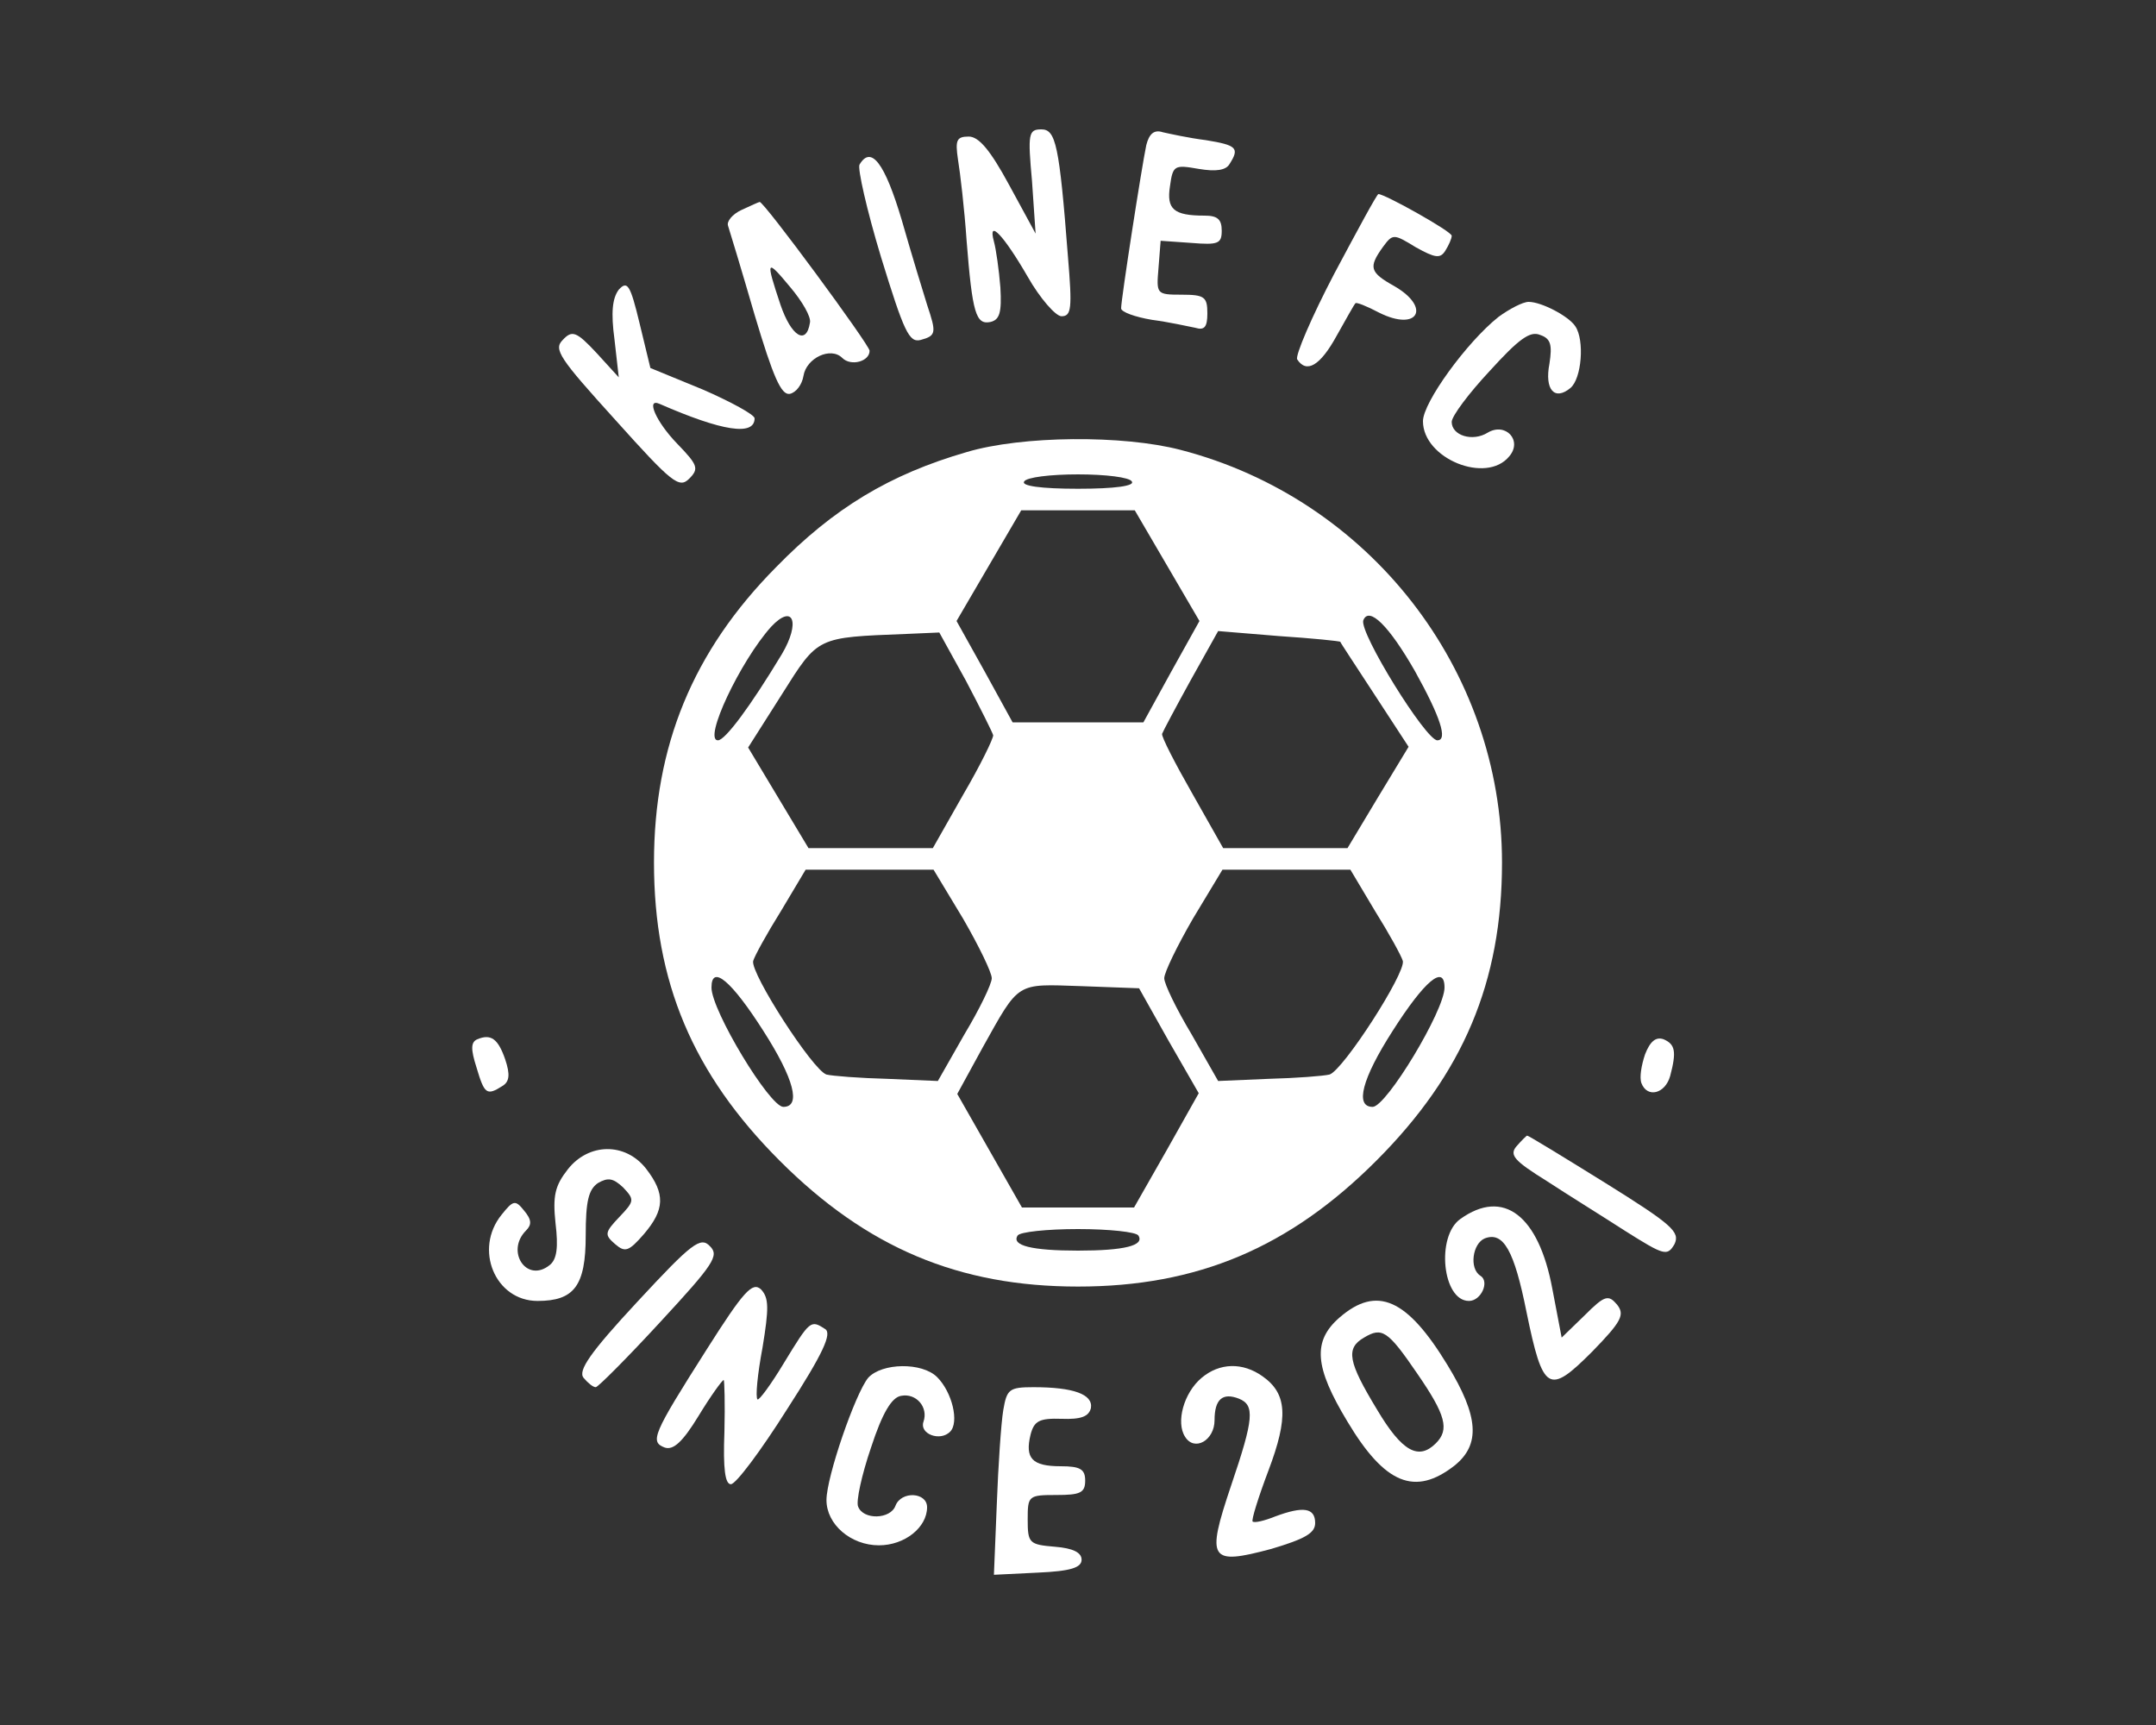 <?xml version="1.0" standalone="no"?>
<!DOCTYPE svg PUBLIC "-//W3C//DTD SVG 20010904//EN"
 "http://www.w3.org/TR/2001/REC-SVG-20010904/DTD/svg10.dtd">
<svg version="1.0" xmlns="http://www.w3.org/2000/svg"
 width="300pt" height="240pt" viewBox="0 0 300 240"
 preserveAspectRatio="xMidYMid meet">

<rect x="0" y="0" width="300" height="240" fill="#333333" stroke="none"/>

<g transform="translate(0,240) scale(0.1,-0.1)"
fill="white" stroke="none">
<path d="M1436 2148 l5 -73 -37 68 c-26 48 -42 67 -56 67 -17 0 -19 -5 -15
-32 3 -18 9 -69 12 -113 8 -101 13 -117 33 -113 13 3 16 13 14 48 -2 25 -6 53
-9 64 -9 33 14 8 47 -49 17 -30 39 -55 47 -55 14 0 15 11 9 83 -12 156 -17
177 -37 177 -18 0 -19 -6 -13 -72z"/>
<path d="M1595 2198 c-6 -28 -35 -214 -35 -227 0 -5 19 -12 43 -16 23 -3 50
-9 60 -11 13 -4 17 1 17 20 0 23 -4 26 -36 26 -35 0 -35 1 -32 37 l3 38 43 -3
c37 -3 42 -1 42 17 0 16 -6 21 -24 21 -43 0 -53 9 -48 41 4 29 6 30 40 24 24
-4 38 -2 43 7 14 22 10 26 -33 33 -24 3 -51 9 -60 11 -12 4 -19 -2 -23 -18z"/>
<path d="M1196 2171 c-3 -5 10 -63 30 -129 32 -104 39 -119 55 -115 22 6 22
10 9 49 -5 16 -21 68 -35 117 -24 81 -43 105 -59 78z"/>
<path d="M1857 2020 c-32 -61 -55 -115 -52 -120 13 -20 32 -9 55 33 13 23 24
43 26 45 1 2 16 -4 33 -13 54 -27 73 7 21 37 -34 19 -36 26 -16 54 14 19 15
19 46 0 27 -15 34 -16 41 -5 5 8 9 17 9 21 0 6 -93 58 -102 58 -2 0 -29 -50
-61 -110z"/>
<path d="M1032 2108 c-13 -6 -21 -16 -19 -22 2 -6 19 -62 37 -124 26 -87 37
-112 49 -110 9 2 17 13 19 25 4 25 38 41 54 25 12 -12 38 -5 38 10 0 8 -148
209 -153 207 -1 0 -12 -5 -25 -11z m95 -157 c-5 -32 -26 -19 -41 25 -21 63
-20 65 14 24 16 -19 29 -41 27 -49z"/>
<path d="M861 1997 c-9 -12 -11 -32 -6 -69 l6 -53 -31 34 c-28 30 -34 32 -47
18 -13 -13 -5 -25 73 -111 79 -88 89 -96 103 -82 14 14 12 19 -17 49 -29 30
-44 64 -24 55 87 -38 132 -45 132 -20 0 5 -33 23 -72 40 l-73 30 -15 62 c-13
54 -17 60 -29 47z"/>
<path d="M2085 1959 c-44 -35 -105 -119 -105 -145 0 -52 88 -88 120 -49 19 22
-5 48 -30 33 -21 -13 -50 -4 -50 15 0 8 24 40 53 71 40 44 56 56 70 50 15 -5
17 -14 13 -40 -7 -36 7 -52 29 -34 16 13 20 67 7 86 -9 14 -47 34 -65 34 -8 0
-27 -10 -42 -21z"/>
<path d="M1345 1771 c-107 -31 -185 -78 -265 -160 -116 -117 -170 -249 -170
-411 0 -166 54 -294 175 -415 121 -121 249 -175 415 -175 166 0 294 54 415
175 121 121 175 249 175 415 0 269 -185 506 -447 574 -80 21 -221 20 -298 -3z
m230 -41 c4 -6 -23 -10 -75 -10 -52 0 -79 4 -75 10 3 6 37 10 75 10 38 0 72
-4 75 -10z m49 -117 l45 -77 -39 -70 -39 -71 -91 0 -91 0 -39 71 -39 70 45 77
45 77 79 0 79 0 45 -77z m-536 -123 c-44 -73 -79 -120 -89 -120 -21 0 31 110
74 158 31 33 41 6 15 -38z m881 -24 c35 -63 46 -96 31 -96 -16 0 -109 150
-103 167 8 20 36 -8 72 -71z m-625 -13 c20 -38 37 -72 38 -76 0 -5 -18 -42
-42 -83 l-42 -74 -87 0 -86 0 -42 70 -42 70 47 74 c51 81 48 79 173 84 l46 2
37 -67z m521 54 c0 -1 22 -34 48 -74 l47 -72 -43 -71 -42 -70 -86 0 -87 0 -43
76 c-24 42 -43 79 -42 83 1 3 19 37 40 75 l38 68 85 -7 c46 -3 85 -7 85 -8z
m-525 -385 c22 -38 40 -75 40 -83 0 -8 -17 -43 -38 -78 l-37 -65 -70 3 c-39 1
-77 4 -85 6 -19 6 -106 141 -102 158 2 7 19 38 39 70 l34 57 89 0 89 0 41 -68z
m573 11 c20 -32 37 -63 39 -70 4 -17 -83 -152 -102 -158 -8 -2 -46 -5 -85 -6
l-70 -3 -37 65 c-21 35 -38 70 -38 78 0 8 18 45 40 83 l41 68 89 0 89 0 34
-57z m-851 -167 c43 -67 53 -106 28 -106 -19 0 -100 134 -100 166 0 33 28 9
72 -60z m948 60 c0 -32 -81 -166 -100 -166 -25 0 -15 39 28 106 44 69 72 93
72 60z m-384 -74 l42 -73 -45 -80 -45 -79 -78 0 -78 0 -45 79 -45 79 35 64
c52 93 46 89 137 86 l81 -3 41 -73z m-42 -271 c9 -14 -20 -21 -84 -21 -64 0
-93 7 -84 21 3 5 41 9 84 9 43 0 81 -4 84 -9z"/>
<path d="M664 954 c-9 -4 -9 -14 -1 -39 11 -37 14 -40 36 -26 10 6 11 16 4 37
-10 29 -20 36 -39 28z"/>
<path d="M2289 933 c-5 -15 -8 -32 -5 -40 8 -21 33 -15 40 10 9 34 7 44 -9 51
-11 4 -19 -3 -26 -21z"/>
<path d="M2110 805 c-10 -12 -3 -20 42 -48 29 -19 79 -50 110 -70 54 -34 58
-35 68 -18 8 17 -3 27 -96 85 -58 36 -107 66 -109 66 -1 0 -8 -7 -15 -15z"/>
<path d="M790 773 c-18 -23 -21 -37 -17 -75 4 -33 2 -50 -8 -58 -32 -26 -62
19 -33 48 8 8 8 15 -3 28 -12 15 -15 14 -31 -6 -39 -48 -9 -120 50 -120 51 0
67 21 67 91 0 48 4 64 17 73 14 8 21 7 35 -6 16 -17 16 -19 -5 -41 -21 -22
-21 -25 -6 -38 14 -12 19 -10 40 14 29 34 30 56 3 91 -29 37 -80 36 -109 -1z"/>
<path d="M2032 704 c-34 -24 -25 -114 12 -114 17 0 29 27 16 35 -16 10 -11 45
6 52 26 10 41 -17 58 -102 23 -112 31 -116 91 -56 42 43 46 52 35 66 -12 14
-17 13 -45 -15 l-32 -31 -13 68 c-19 102 -68 140 -128 97z"/>
<path d="M887 589 c-66 -71 -83 -96 -75 -106 6 -7 13 -13 17 -13 3 0 44 41 90
91 74 80 82 92 69 105 -13 14 -25 5 -101 -77z"/>
<path d="M983 522 c-75 -118 -79 -128 -58 -136 12 -4 25 8 47 44 17 28 33 50
35 50 1 0 2 -33 1 -72 -2 -52 1 -73 9 -73 7 0 42 47 78 104 51 79 63 106 53
112 -20 13 -21 12 -57 -47 -18 -30 -35 -53 -37 -51 -3 3 0 35 7 72 9 55 9 69
-2 81 -12 11 -24 -2 -76 -84z"/>
<path d="M1864 567 c-38 -33 -35 -69 11 -145 52 -87 94 -104 149 -61 36 29 34
68 -10 140 -56 92 -98 111 -150 66z m108 -78 c40 -58 45 -78 26 -97 -24 -24
-47 -12 -82 47 -40 66 -44 85 -18 100 25 15 33 10 74 -50z"/>
<path d="M1208 483 c-18 -22 -58 -138 -58 -170 0 -34 34 -63 73 -63 36 0 67
25 67 53 0 21 -36 23 -44 2 -7 -19 -45 -20 -52 -1 -3 7 5 44 18 82 16 49 29
70 42 72 21 4 38 -16 31 -36 -6 -17 23 -28 37 -14 13 13 3 55 -18 76 -21 21
-77 20 -96 -1z"/>
<path d="M1672 483 c-25 -21 -36 -62 -23 -82 13 -21 41 -5 41 23 0 29 11 39
34 30 22 -9 21 -27 -11 -121 -35 -104 -30 -111 56 -88 47 14 61 22 61 36 0 21
-16 24 -56 9 -15 -6 -28 -9 -31 -7 -2 2 8 34 22 71 28 74 26 107 -8 131 -28
20 -60 19 -85 -2z"/>
<path d="M1396 438 c-3 -18 -7 -77 -9 -131 l-4 -98 61 3 c46 2 61 7 61 18 0
10 -12 16 -37 18 -36 3 -38 5 -38 38 0 33 1 34 40 34 33 0 40 3 40 20 0 16 -7
20 -34 20 -40 0 -50 11 -42 44 5 19 12 23 43 22 27 -1 38 3 41 15 3 19 -24 29
-80 29 -34 0 -37 -3 -42 -32z"/>
</g>
</svg>
